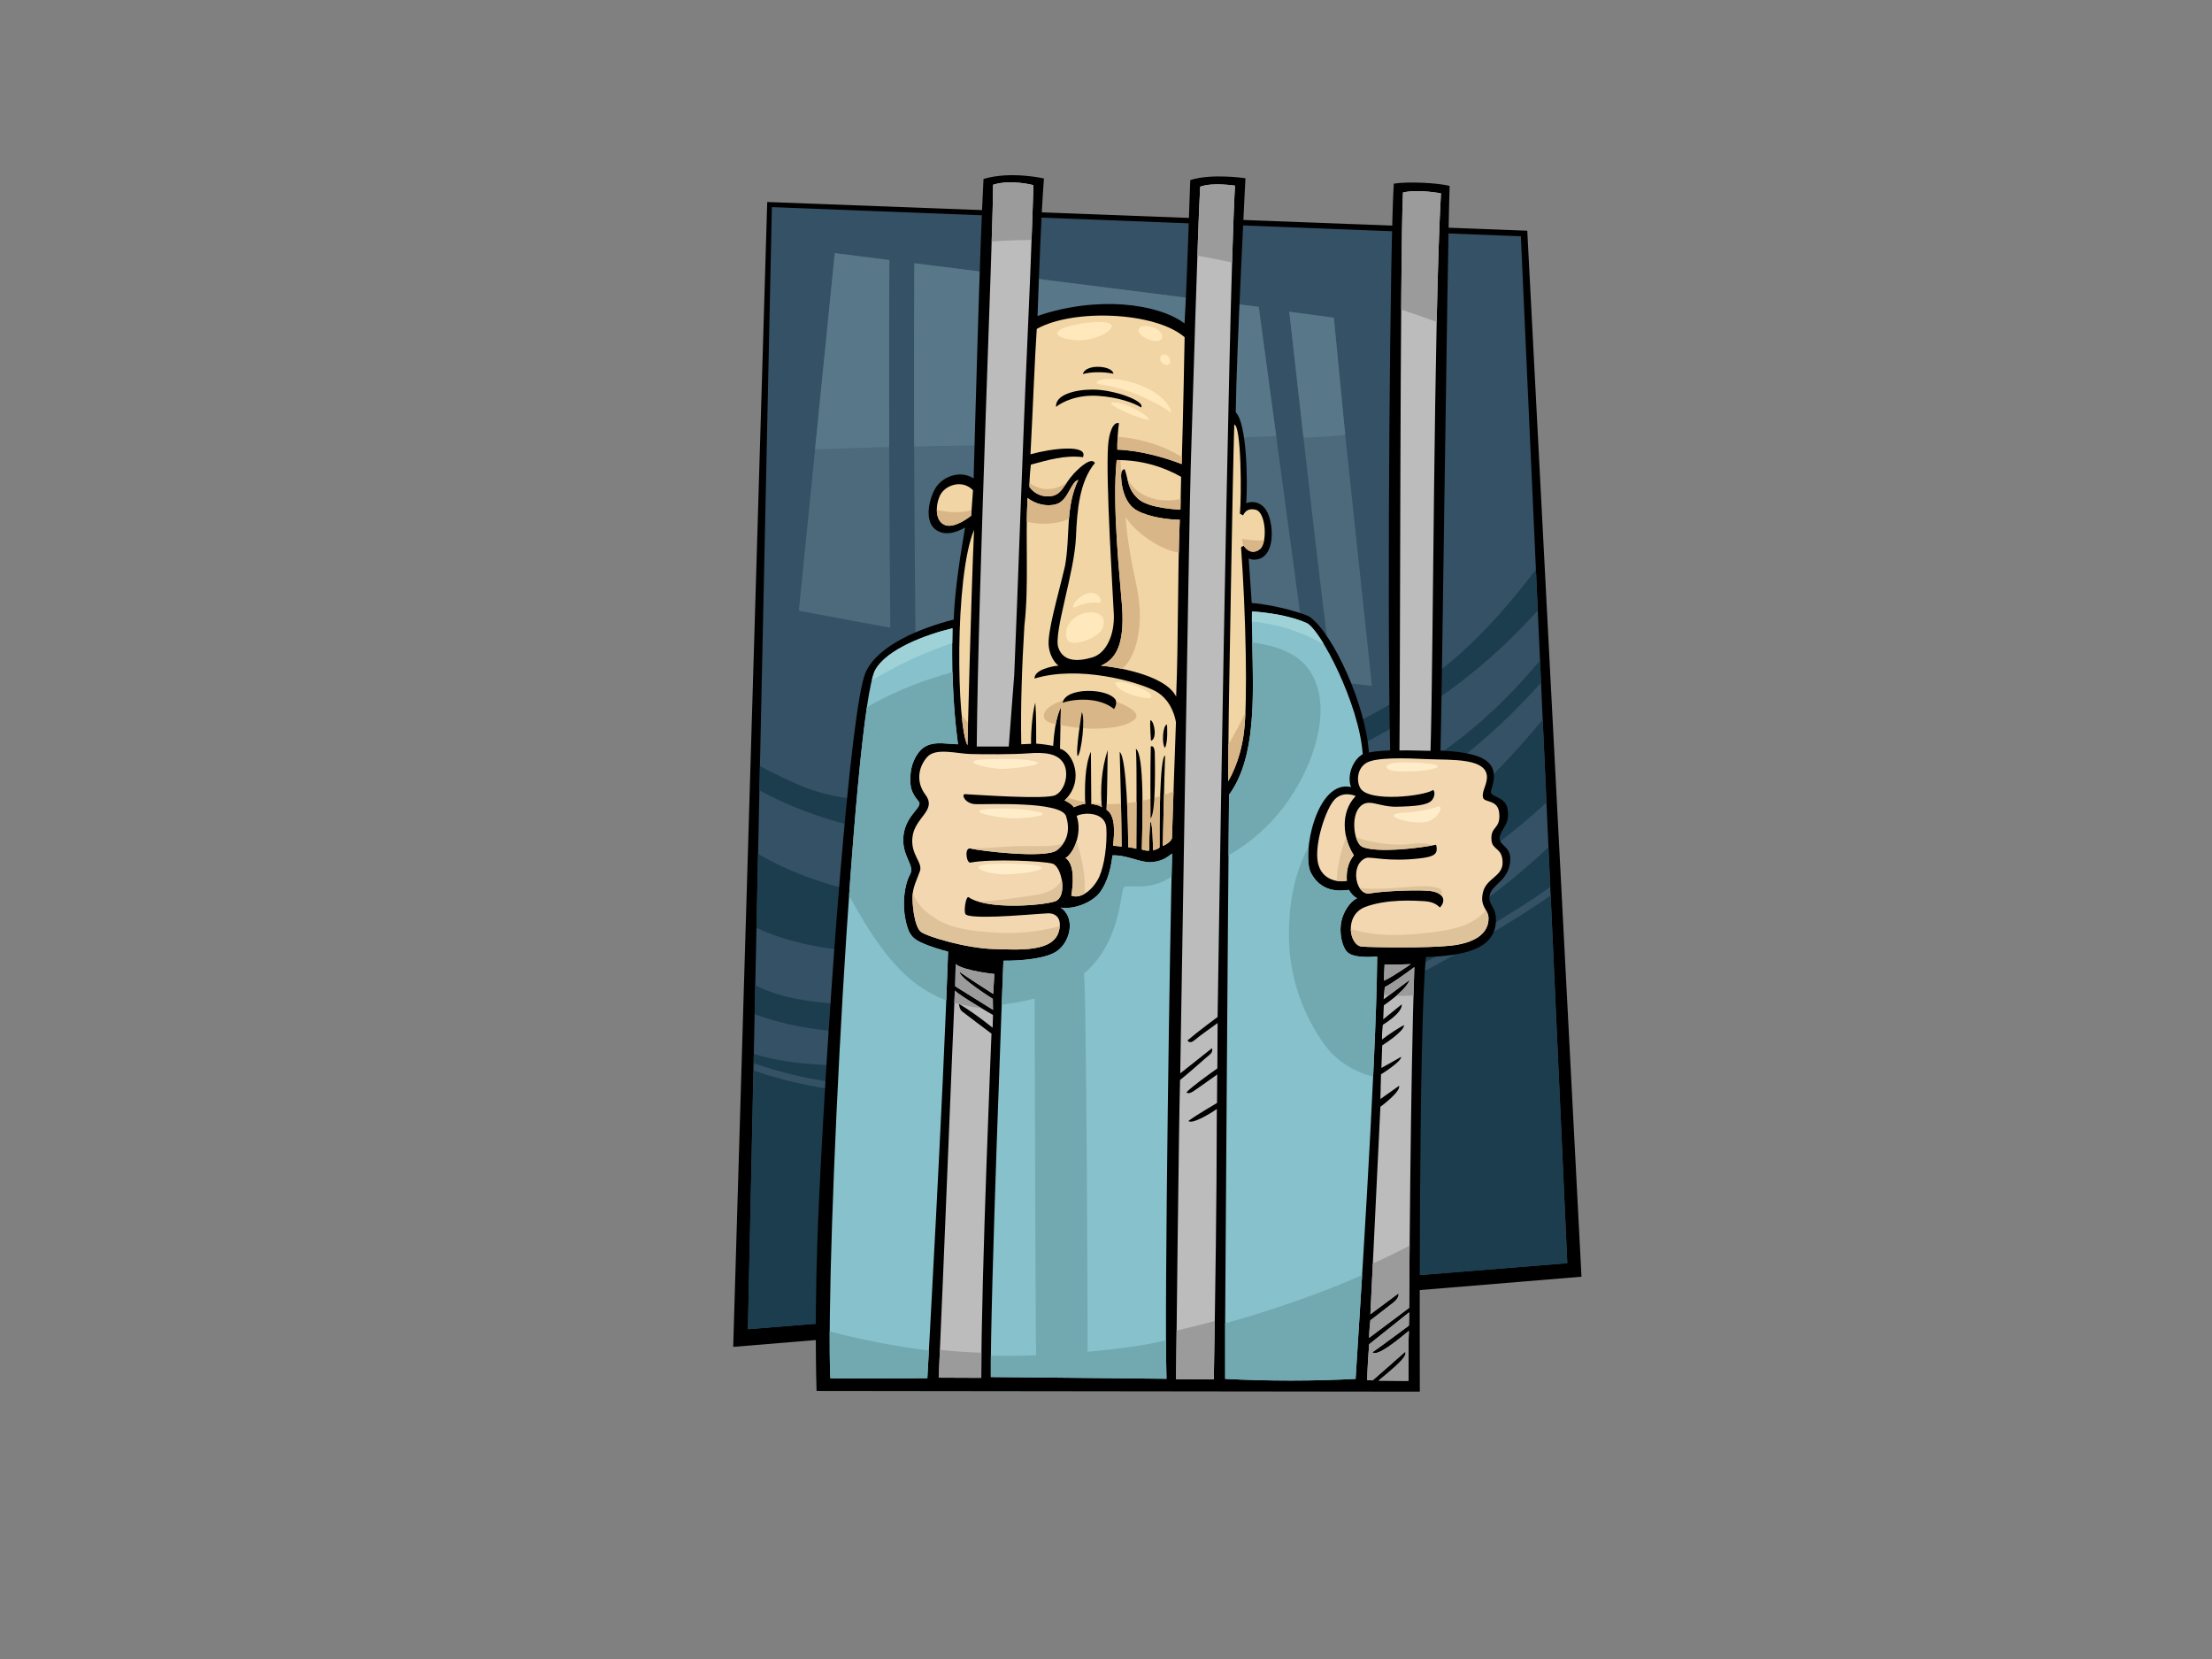 <?xml version="1.0" encoding="utf-8"?>
<!-- Generator: Adobe Illustrator 17.0.0, SVG Export Plug-In . SVG Version: 6.00 Build 0)  -->
<!DOCTYPE svg PUBLIC "-//W3C//DTD SVG 1.1//EN" "http://www.w3.org/Graphics/SVG/1.1/DTD/svg11.dtd">
<svg version="1.1" id="Layer_1" xmlns="http://www.w3.org/2000/svg" xmlns:xlink="http://www.w3.org/1999/xlink" x="0px" y="0px"
	 width="800px" height="600px" viewBox="0 0 800 600" enable-background="new 0 0 800 600" xml:space="preserve">
<rect x="0" y="0" width="800" height="600" fill="#808080" stroke="none"/>
<g>
	<polygon fill-rule="evenodd" clip-rule="evenodd" points="277.477,73.058 552.359,83.438 571.966,461.74 265.174,487.113 	"/>
	<polygon fill-rule="evenodd" clip-rule="evenodd" fill="#355165" points="279.159,74.902 550.038,85.451 566.832,456.855 
		270.491,480.726 	"/>
	<path fill-rule="evenodd" clip-rule="evenodd" fill="#4C6A7C" d="M330.756,188.587c0.085,13.377,0.199,26.758,0.317,40.133
		l143.664,26.61L455.23,110.988L330.692,95.207C330.497,126.329,330.559,157.463,330.756,188.587z"/>
	<path fill-rule="evenodd" clip-rule="evenodd" fill="#4C6A7C" d="M321.647,94.06l-19.734-2.503L288.91,220.911l33.09,6.127
		C321.612,182.713,321.359,138.387,321.647,94.06z"/>
	<path fill-rule="evenodd" clip-rule="evenodd" fill="#587788" d="M321.647,94.06l-19.734-2.503l-7.132,70.937
		c8.932-0.269,17.859-0.593,26.791-0.827C321.491,139.131,321.501,116.592,321.647,94.06z"/>
	<path fill-rule="evenodd" clip-rule="evenodd" fill="#587788" d="M455.23,110.988L330.692,95.207
		c-0.139,22.087-0.148,44.172-0.071,66.257c1.079-0.017,2.158-0.045,3.237-0.06c17.926-0.25,35.848-0.608,53.768-1.083
		c24.646-0.661,49.286-1.538,73.917-2.64L455.23,110.988z"/>
	<path fill-rule="evenodd" clip-rule="evenodd" fill="#4C6A7C" d="M471.427,158.286c3.293,29.458,8.586,74.517,10.558,88.171
		l14.198,1.62l-9.673-90.833l-4.119-42.329l-16.091-2.179C467.131,119.967,469.085,137.319,471.427,158.286z"/>
	<path fill-rule="evenodd" clip-rule="evenodd" fill="#587788" d="M471.427,158.286c5.575-0.168,9.762-0.38,15.084-1.042
		l-4.119-42.329l-16.091-2.179C468.057,128.092,469.676,142.813,471.427,158.286z"/>
	<path fill-rule="evenodd" clip-rule="evenodd" fill="#1C3D4E" d="M547.545,249.462c-10.922,11.44-23.371,21.628-36.938,29.584
		c-26.734,15.675-55.555,27.796-85.281,36.06c-26.356,7.336-53.835,11.891-81.203,11.24c-24.174-0.579-48.766-5.235-69.961-17.488
		l-0.573,26.715c5.478,2.501,11.208,4.386,17.065,5.715c14.86,3.371,30.205,3.832,45.365,3.216
		c16.391-0.666,32.669-2.937,48.751-6.215c30.229-6.168,59.92-15.494,87.772-29.096c31.277-15.279,61.427-35.847,84.798-62.353
		l-0.36-7.943C553.891,242.476,550.799,246.056,547.545,249.462z"/>
	<path fill-rule="evenodd" clip-rule="evenodd" fill="#1C3D4E" d="M528.174,236.339c-17.716,15.924-39.083,26.43-60.701,35.656
		c-15.403,6.575-31.324,11.682-47.862,14.206c-17.238,2.631-34.648,3.165-52.053,3.21c-8.838,0.023-17.677-0.076-26.513,0.112
		c-8.812,0.18-17.652,0.5-26.454-0.045c-7.852-0.488-15.52-1.676-22.918-4.518c-5.789-2.222-11.319-5.035-16.832-7.881l-0.187,8.751
		c25.57,13.88,54.697,18.489,83.443,17.432c29.707-1.091,59.535-7.116,88.042-15.605c41.661-12.401,80.959-34.259,110.018-66.898
		l-0.668-14.797C547.246,216.881,538.306,227.234,528.174,236.339z"/>
	<path fill-rule="evenodd" clip-rule="evenodd" fill="#1C3D4E" d="M441.105,345.088c-31.211,11.606-64.503,17.133-97.637,18.011
		c-13.347,0.351-26.899,0.792-40.23-0.047c-10.154-0.637-20.855-2.052-30.091-6.703l-0.222,10.434
		c24.424,9.02,52.168,7.325,77.535,4.921c31.889-3.016,63.771-8.47,94.395-18.255c15.492-4.948,31.068-9.83,45.962-16.506
		c13.886-6.217,26.461-14.156,38.835-23.057c10.07-7.243,20.324-14.975,29.646-23.646l-1.35-29.962
		C526.725,298.072,486.734,328.121,441.105,345.088z"/>
	<path fill-rule="evenodd" clip-rule="evenodd" fill="#1C3D4E" d="M516.08,339.32c-24.859,14.437-51.853,24.257-79.657,30.752
		c-16.763,3.917-33.699,7.044-50.747,9.295c-16.253,2.148-32.528,3.063-48.852,4.324c-13.291,1.023-26.658,2.102-39.993,1.378
		c-8.111-0.444-16.403-1.453-24.212-3.919l-0.072,3.322c2.843,1.019,5.723,1.939,8.635,2.753
		c28.809,8.055,59.271,7.251,88.665,3.468c32.22-4.146,64.531-10.634,95.408-21.045c28.544-9.63,55.297-23.395,80.958-39.321
		c4.839-3.001,9.714-6.174,14.466-9.564l-0.647-14.32C546.638,319.027,531.925,330.116,516.08,339.32z"/>
	<path fill-rule="evenodd" clip-rule="evenodd" fill="#1C3D4E" d="M545.482,333.851c-11.732,7.137-23.701,14.107-35.958,20.26
		c-28.933,14.526-59.867,24.295-91.369,30.956c-30.024,6.35-60.988,11.529-91.735,10.959c-18.299-0.339-36.697-2.875-53.931-8.884
		l-1.998,93.584l296.341-23.871l-6.011-133.011C555.829,327.369,550.691,330.68,545.482,333.851z"/>
	<path fill-rule="evenodd" clip-rule="evenodd" d="M377.553,64.546L377.553,64.546c-1.063,14.21-1.666,32.145-2.315,49.738
		c21.432-7.377,43.525-4.56,53.163,2.699c0.976-16.473,1.569-39.243,2.079-51.853c7.794-2.514,19.956-0.663,19.956-0.663
		s-3.235,62.779-3.514,84.635c4.068,4.134,4.343,25.078,3.801,32.912c1.852-0.901,5.368-0.697,7.373,2.77
		c1.964,3.413,2.962,11.54-0.074,15.473c-2.015,2.613-5.31,2.4-6.414,1.666l1.094,16.157l0,0c9.111,0.719,19.756,4.115,21.045,5.05
		c8.479,6.205,20.202,31.835,21.331,49.05c3.051-0.694,7.673-0.761,7.673-0.761c-1.135-57.653,0.017-186.203,1.343-205.002
		c5.418-0.837,15.949-0.271,20.188,0.821c-0.868,24.923-2.825,191.265-3.313,204.206c4.435,0.252,12.009,0.695,16.12,3.381
		c4.088,2.664,3.598,6.841,2.197,11.027c-0.874,2.602,4.973,1.931,5.885,6.468c1.164,5.761-2.104,7.028-2.761,10.264
		c-0.653,3.231,4.024,3.224,3.801,8.394c-0.314,7.35-6.418,8.753-7.362,12.48c-0.976,3.844,2.327,4.078,2.177,9.562
		c-0.143,5.485-3.375,9.101-10.248,11.172c-4.429,1.337-11.623,1.9-15.041,1.9c-2.774,25.392-2.237,157.213-2.237,157.213
		l-218.173-0.258c0,0-1.035-28.47,0.866-68.692c3.44-72.772,11.451-179.219,16.891-191.22c4.476-9.876,19.969-16.056,31.834-19.059
		c0.433-11.523,2.599-24.295,4.115-33.302c-2.814,1.674-7.624,3.48-11.072,0.411c-3.447-3.071-2.137-10.256,0.246-14.442
		c2.382-4.19,8.831-6.994,13.916-3.712c0.415-14.607,2.282-85.062,3.579-108.309C365.579,61.761,377.553,64.546,377.553,64.546z"/>
	<path fill-rule="evenodd" clip-rule="evenodd" fill="#BCBCBC" d="M373.768,66.961c0,0-0.757,25.028-2.211,56.795
		c-1.76,38.447-3.348,87.514-4.742,120.281l0,0l-1.978,25.959h-11.585l0,0c0.546-59.532,5.917-185.695,5.917-203.179
		C365.56,64.761,373.768,66.961,373.768,66.961z"/>
	<path fill-rule="evenodd" clip-rule="evenodd" fill="#BCBCBC" d="M446.654,67.142c-2.464,42.821-6.29,300.659-6.29,300.659
		s-6.844,5.027-10.885,8.474c0,0,0.684,1.519,2.602-0.13c1.914-1.656,6.161-4.57,8.288-6.151l-0.097,16.399l0,0
		c-4.109,2.943-9.2,6.61-11.132,8.611c0.136,0.333,0.748,0.672,2.119-0.13c1.372-0.806,5.481-3.865,8.968-6.271l-0.072,10.304
		c0,0-7.391,4.303-10.335,6.484c1.164,1.391,7.941-2.642,10.269-4.303c-0.068,36.535-0.537,64.703-1.098,97.764l-13.652-0.068
		c0,0,1.031-95.31,1.447-108.185c3.857-3.078,9.128-7.908,10.634-9.097c1.503-1.189,0.887-2.381,0.887-2.381l-11.455,9.076
		c0,0,3.239-201.78,3.791-219.338c0.548-17.451,2.617-88.357,3.421-101.325C438.473,65.853,446.654,67.142,446.654,67.142z"/>
	<path fill-rule="evenodd" clip-rule="evenodd" fill="#BCBCBC" d="M521.138,69.931c-2.623,47.556-2.737,169.205-3.768,201.619
		c-3.034,0-8.276-0.265-11.24-0.132c0.285-18.854,0.196-181.484,1.279-201.8C512.93,68.339,521.138,69.931,521.138,69.931z"/>
	<path fill-rule="evenodd" clip-rule="evenodd" fill="#F2D5A5" d="M427.37,167.841c-5.996-2.336-15.066-4.959-23.269-5.225
		c-0.109-2.04,0.17-6.581,0.583-9.582c-2.207-0.599-3.613,3.708-3.931,8.073c-0.899,12.271,1.749,53.744,2.071,61.024
		c0.32,7.28-2.617,14.103-7.757,15.622c-5.14,1.521-10.519,1.718-12.311-3.547c-1.796-5.271,5.858-27.149,6.38-39.9
		c0.397-9.787,1.275-20.128,6.86-26.862c-1.242-2.135-5.105,1.135-7.586,3.801c-3.722,4-4.282,7.674-8.278,8.202
		c-3.036,0.401-5.928-0.736-7.79-3.27c-0.138-3.069,0.482-8.137,0.482-8.137c6.215-1.635,12.071-3.518,18.852-2.695
		c1.976-4.707-11.114-3.259-18.987-1.04c0.756-13.873,1.583-35.746,2.274-45.351c13.141-7.35,42.732-6.259,53.473,3.003
		C428.436,121.957,427.922,150.956,427.37,167.841z"/>
	<path fill-rule="evenodd" clip-rule="evenodd" d="M402.685,135.161c-4.07-0.868-8.634-0.595-11.033,0.132
		C392.493,131.463,402.408,132.16,402.685,135.161z"/>
	<path fill-rule="evenodd" clip-rule="evenodd" d="M412.687,147.362c-2.416-1.596-8.28-3.733-15.653-4.2
		c-7.383-0.463-12.832,2.135-15.107,4.004c-0.341-4.339,6.68-6.273,13.237-6.273C403.03,140.893,414.338,145.101,412.687,147.362z"
		/>
	<path fill-rule="evenodd" clip-rule="evenodd" fill="#F2D5A5" d="M426.922,184.317c0,0-11.552-0.331-15.411-4.006
		c-3.861-3.669-3.346-6.775-4.758-10.603c-1.519,0.134-1.381,2.335-1.17,4.338c0.205,1.999,1.1,8.133,5.651,10.601
		c4.553,2.47,11.312,3.268,15.446,3.338c-0.843,21.314-0.463,43.193-1.307,63.961c-4.068-8.204-23.16-10.899-27.197-11.188
		c4.855-2.224,8.718-6.622,7.613-21.696c-0.651-8.902-3.652-35.886-1.931-52.69c8.758,0,16.527,2.243,23.307,6.071L426.922,184.317z
		"/>
	<path fill-rule="evenodd" clip-rule="evenodd" fill="#F2D5A5" d="M389.979,173.542c-4.801,10.113-2.823,20.219-4.801,31.153
		c-2.54,10.924-6.558,24.169-5.872,29.173c0.694,5,3.52,6.872,3.52,6.872c-2.623,0.196-8.83,1.6-8.667,4.663
		c15.905-4.865,37.215,1.073,43.697,4.541c6.482,3.468,7.441,11.306,7.441,11.306s-1.439,40.58-1.439,41.979
		c-0.761,1.74-3.311,2.733-3.311,2.733s0.55-26.145,0.827-32.68c-1.995,0.203-2.069,26.411-1.995,33.216
		c-0.971,0.868-2.418,1-2.418,1c0.068-2.065-0.141-10.004-0.899-10.333c-0.397,2.708-0.415,8.001-0.415,10.403
		c-0.48,0.269-2.067-0.07-2.689-0.337c0.283-11.205,0.899-34.344-2.137-36.413c0.424,7.007,0.137,23.547,0.137,36.148
		c-1.583-0.467-2.896-0.533-2.896-0.533c-0.066-7.431-0.55-32.478-3.102-34.48c0.291,10.38,0.622,23.61,0.688,34.278
		c-1.174-0.269-3.102-0.331-3.102-0.331c0.564-4.921,0.895-11.006-2.346-13.007c0.207-3.33,0.411-21.608,0.411-21.608
		c-2.257,6.829-2.687,14.005-2.139,20.679c-0.843-0.823-3.791-1.203-3.791-1.203l-0.138-18.873
		c-2.22,4.777-2.274,13.005-2.067,18.873c-1.067-0.052-3.307,0.866-4.138,1.203c-0.69-1.139-2.146-1.912-3.307-2.472
		c7.654-7.468,2.691-17.742-1.658-18.673c0.07-2.468,0.308-14.905,0.308-14.905s-2.146,3.313-2.79,13.836
		c-1.414-0.267-3.929-0.668-6.139-0.796c0-4.07,0.07-9.938-0.312-14.803c-1.412,4.638-1.619,13.801-1.55,14.867
		c-1.861,0.064-3.533,0.157-3.533,0.157l0,0c-0.284-14.208,0.282-28.687,1.13-42.897c1.698-14.758,0.285-30.059,1.13-46.173
		c2.823,2.177,6.931,3.287,10.448,2.212C386.412,180.98,387.168,174.308,389.979,173.542L389.979,173.542L389.979,173.542z"/>
	<path fill-rule="evenodd" clip-rule="evenodd" fill="#F2D5A5" d="M449.608,186.387c0,0,0.967-3.007,4.62-2.005
		c3.657,1.002,4.21,12.007,1.449,14.208c-2.757,2.203-5.033,0.138-5.825-1.166c-0.244,0.035-0.794,0.234-1.004,0.566
		c1.699,23.23,2.462,55.983,1.023,67.03c-1.437,11.052-5.709,17.54-5.709,17.54s0.171-24.487,0.444-36.994
		c0.271-12.507,1.089-68.048,1.778-91.991c2.547,0.134,2.673,25.942,2.051,32.213L449.608,186.387z"/>
	<path fill-rule="evenodd" clip-rule="evenodd" fill="#F2D5A5" d="M351.241,186.491c0,0-5.673,4.706-9.355,3.448
		c-3.679-1.259-3.679-6.912-1.949-10.686c1.734-3.768,8.011-6.048,11.966-1.951L351.241,186.491z"/>
	<path fill-rule="evenodd" clip-rule="evenodd" fill="#F2D5A5" d="M349.9,269.524c-3.899-7.118-4.765-60.739,2.383-77.909
		C351.199,215.701,349.9,269.524,349.9,269.524z"/>
	<path fill-rule="evenodd" clip-rule="evenodd" fill="#D9B688" d="M385.845,174.521c-2.532,1.61-4.903,2.491-7.451,2.389
		c-2.001-0.079-5.219-1.263-6.062-2.416c-0.014,0.593-0.014,1.17,0.01,1.684c1.862,2.534,4.754,3.671,7.79,3.27
		C382.985,179.069,384.093,177.084,385.845,174.521z"/>
	<path fill-rule="evenodd" clip-rule="evenodd" fill="#D9B688" d="M404.218,157.903c-0.124,1.871-0.169,3.634-0.116,4.713
		c8.202,0.265,17.273,2.889,23.269,5.225c0.031-0.812,0.056-1.654,0.085-2.518C420.342,160.892,412.819,158.759,404.218,157.903z"/>
	<path fill-rule="evenodd" clip-rule="evenodd" fill="#D9B688" d="M405.584,174.046c-0.109-1-0.186-2.046-0.054-2.858
		c-0.149-1.596-0.217-3.194-0.238-4.793c-0.482-0.01-0.955-0.023-1.433-0.023c-1.72,16.804,1.281,43.788,1.931,52.69
		c1.104,15.074-2.759,19.472-7.613,21.696c1.311,0.091,4.219,0.446,7.679,1.153c5.258-4.533,6.662-14.338,6.36-21.031
		c-0.302-6.697-1.91-11.746-3.111-18.637c-1.207-6.893-1.705-10.777-2.011-15.24c3.015,5.046,12.552,12.108,19.241,12.8
		c0.089-3.954,0.192-7.894,0.347-11.817c-4.134-0.07-10.893-0.868-15.446-3.338C406.684,182.179,405.789,176.045,405.584,174.046z"
		/>
	<path fill-rule="evenodd" clip-rule="evenodd" fill="#D9B688" d="M407.701,173.118c0.566,2.412,1.153,4.671,3.811,7.193
		c3.859,3.675,15.411,4.006,15.411,4.006l0.081-3.888C420.254,182.053,411.512,180.311,407.701,173.118z"/>
	<path fill-rule="evenodd" clip-rule="evenodd" fill="#D9B688" d="M395.295,263.538c4.461-0.033,10.779-0.318,14.58-2.931
		c3.152-2.172-0.862-4.613-4.183-6.052c-6.525-2.809-13.848-2.619-18.364-1.939c-4.518,0.68-10.727,3.623-9.714,6.986
		c0.388,1.271,2.311,1.912,4.208,2.288c0.843-4.407,1.86-5.976,1.86-5.976s-0.058,2.952-0.122,6.261
		C386.222,262.905,391.872,263.558,395.295,263.538z"/>
	<path fill-rule="evenodd" clip-rule="evenodd" fill="#D9B688" d="M394.683,290.408v0.353c0,0,2.948,0.38,3.791,1.203
		c-0.029-0.411-0.06-0.818-0.083-1.226C397.143,290.674,395.903,290.563,394.683,290.408z"/>
	<path fill-rule="evenodd" clip-rule="evenodd" fill="#D9B688" d="M386.013,288.426c-0.3,0.36-0.626,0.715-0.98,1.065
		c1.16,0.56,2.617,1.333,3.307,2.472c0.831-0.337,3.07-1.256,4.138-1.203c-0.008-0.225-0.013-0.459-0.017-0.69
		C390.25,289.684,388.096,289.141,386.013,288.426z"/>
	<path fill-rule="evenodd" clip-rule="evenodd" fill="#D9B688" d="M386.616,187.585c0.382-4.733,1.153-9.386,3.363-14.043
		c-2.811,0.765-3.567,7.437-7.912,8.774c-3.516,1.075-7.625-0.035-10.448-2.212c-0.152,2.898-0.23,5.767-0.267,8.615
		C376.393,189.833,382.416,189.718,386.616,187.585z"/>
	<path fill-rule="evenodd" clip-rule="evenodd" fill="#D9B688" d="M400.287,290.803c-0.029,0.909-0.058,1.641-0.085,2.09
		c3.241,2.001,2.91,8.086,2.346,13.007c0,0,1.928,0.062,3.102,0.331c-0.029-4.831-0.116-10.192-0.227-15.576
		C403.706,290.784,401.994,290.832,400.287,290.803z"/>
	<path fill-rule="evenodd" clip-rule="evenodd" fill="#D9B688" d="M420.963,287.479c-0.215,8.985-0.417,18.484-0.417,18.484
		s2.55-0.994,3.311-2.733c0-0.593,0.261-8.354,0.562-17.04C423.294,286.652,422.141,287.08,420.963,287.479z"/>
	<path fill-rule="evenodd" clip-rule="evenodd" fill="#D9B688" d="M419.578,287.936c-2.073,0.653-4.21,1.203-6.38,1.645
		c0.047,6.368-0.124,13.032-0.24,17.65c0.622,0.267,2.208,0.606,2.689,0.337c0-2.402,0.017-7.695,0.415-10.403
		c0.757,0.329,0.967,8.268,0.899,10.333c0,0,1.447-0.132,2.418-1C419.34,303.179,419.34,295.224,419.578,287.936z"/>
	<path fill-rule="evenodd" clip-rule="evenodd" fill="#D9B688" d="M407.621,290.453c0.306,6.428,0.415,12.809,0.442,15.981
		c0,0,1.313,0.066,2.896,0.533c0-5.3,0.052-11.294,0.08-16.986C409.904,290.17,408.764,290.327,407.621,290.453z"/>
	<path fill-rule="evenodd" clip-rule="evenodd" fill="#D9B688" d="M449.261,194.907c-0.043,0.872,0.139,1.728,0.492,2.542
		c0.035-0.01,0.078-0.019,0.099-0.025c0.792,1.304,3.069,3.369,5.825,1.166c0.715-0.57,1.207-1.74,1.478-3.165
		C454.579,195.563,451.931,195.339,449.261,194.907z"/>
	<path fill-rule="evenodd" clip-rule="evenodd" fill="#D9B688" d="M444.271,269.195c-0.07,7.476-0.109,13.363-0.109,13.363
		s4.272-6.488,5.709-17.54c0.242-1.866,0.422-4.371,0.546-7.333C448.492,261.607,446.547,265.528,444.271,269.195z"/>
	<path fill-rule="evenodd" clip-rule="evenodd" fill="#D9B688" d="M338.824,184.383c0.003,2.526,0.884,4.81,3.062,5.556
		c3.682,1.257,9.355-3.448,9.355-3.448l0.145-1.99C347.365,185.553,342.946,185.42,338.824,184.383z"/>
	<path fill-rule="evenodd" clip-rule="evenodd" fill="#D9B688" d="M347.8,258.738c0.513,5.293,1.23,9.198,2.099,10.787
		c0,0,0.075-3.121,0.203-8.179C349.319,260.487,348.548,259.621,347.8,258.738z"/>
	<path fill-rule="evenodd" clip-rule="evenodd" fill="#87C1CB" d="M472.572,225.335c4.868,2.178,19.038,29.239,20.274,47.444
		c-3.489,1.896-5.839,7.71-4.217,11.875c-12.497-2.879-18.022,24.536-14.462,31.14c3.563,6.61,9.555,6.612,13.664,6.046
		c0.728,1.265,1.842,2.484,2.978,3.024c-2.685,1.195-5.101,5.192-5.74,8.576c-0.639,3.381-0.074,7.873,1.817,10.469
		c1.889,2.602,8.142,2.253,11.195,2.04c-0.285,39.623-7.242,142.905-7.805,152.742c-15.26,0.818-31.641,0.818-47.18,0l0,0v-21.581
		c0,0,1.033-157.093,1.412-189.684c11.73-16.05,7.993-44.433,8.276-66.293C452.783,221.133,464.422,221.685,472.572,225.335z"/>
	<path fill-rule="evenodd" clip-rule="evenodd" fill="#87C1CB" d="M346.474,269.174c-4.523,0-10.524-1.862-14.133,2.842
		c-2.961,3.871-3.318,7.956-3.031,11.742c0.207,2.734,1.956,4.915,2.965,6.135c1.656,2.001-4.689,4.804-5.516,12.275
		c-0.827,7.466,4.223,10.653,2.414,14.005c-2.354,4.351-2.758,11.203-1.725,16.273c0.973,4.772,2.032,6.695,5.465,8.313
		c3.431,1.625,7.226,2.691,9.983,3.423c-1.699,51.097-7.504,154.263-7.504,154.263s-31.619,0.207-35.082,0
		c-1.952-42.306,8.444-241.903,16.241-256.148c4.134-7.555,18.614-12.887,27.935-15.078
		C344.203,240.334,344.486,254.237,346.474,269.174L346.474,269.174L346.474,269.174z"/>
	<path fill-rule="evenodd" clip-rule="evenodd" fill="#9FD2D7" d="M478.839,233.057c-2.524-4.198-4.812-7.069-6.267-7.722
		c-8.15-3.65-19.789-4.202-19.789-4.202c-0.015,1.201-0.017,2.427-0.012,3.669C461.989,225.616,470.808,228.499,478.839,233.057z"/>
	<path fill-rule="evenodd" clip-rule="evenodd" fill="#9FD2D7" d="M344.406,232.621c0.013-1.817,0.042-3.615,0.079-5.403
		c-9.321,2.191-23.801,7.522-27.935,15.078c-0.412,0.755-0.834,2.034-1.256,3.772C324.467,240.628,334.204,235.864,344.406,232.621z
		"/>
	<path fill-rule="evenodd" clip-rule="evenodd" d="M402.893,256.413c-5.368-4.371-14.278-3.737-18.561-2.263
		c0.976-5.61,16.077-5.407,19.061-1.172C404.018,253.871,403.514,255.679,402.893,256.413z"/>
	<path fill-rule="evenodd" clip-rule="evenodd" d="M421.304,270.485c-1.131-1.372-0.897-8.071,0.757-8.472
		C422.062,262.014,422.546,268.35,421.304,270.485z"/>
	<path fill-rule="evenodd" clip-rule="evenodd" d="M416.271,267.886c0,0-0.484-5.872-0.209-7.47
		C417.581,260.948,418.532,267.335,416.271,267.886z"/>
	<path fill-rule="evenodd" clip-rule="evenodd" d="M391.259,257.585c1.302,2.094-0.097,14.553-1.511,15.921
		C388.9,271.595,391.259,257.585,391.259,257.585z"/>
	<path fill-rule="evenodd" clip-rule="evenodd" fill="#F2D7B1" d="M381.722,287.559c-3.344,1.707-28.574-0.147-32.69-0.335
		c-1.449-0.064-0.137,3.404,3.655,3.601c3.793,0.202,31.17-1.263,32.894,4.402c1.381,4.537,0.763,8.94-3.241,12.207
		c-3.998,3.27-28.617,0.204-31.17-0.533c-2.551-0.732-1.684,5.355-0.206,5.07c7.584-1.47,26.357-0.579,29.691,0.376
		c3.342,0.957,5.597,12.092,0.85,13.662c-4.752,1.569-24.612,3.036-31.162-1.501c-0.997-0.69-1.861,5.006-1.171,6.073
		c0.69,1.065,6.568,1.033,11.425,0.893c5.608-0.163,16.745-1.122,18.504-1.163c2.826-0.066,5.19,1.955,3.818,6.628
		c-2.162,7.381-13.99,6.592-23.732,6.286c-9.741-0.306-23.603-4.376-26.084-6.18c-2.485-1.8-3.339-10.866-3.015-13.768
		c0.325-2.904,1.429-4.971,2.6-8.171c1.173-3.202-3.447-5.936-2.689-12.34c0.864-7.3,8.966-9.601,4.689-15.339
		c-3.686-4.946-2.331-10.363,0.702-13.71c3.031-3.353,10.633-1.174,15.365-1.029c4.734,0.143,15.807,0.178,21.014-0.229
		c6.434-0.504,10.779,0.13,12.846,3.549C386.687,279.422,385.374,285.691,381.722,287.559z"/>
	<path fill-rule="evenodd" clip-rule="evenodd" d="M416.132,295.964c-0.07-3.336-0.138-18.478,0.068-26.012
		c0.847-0.271,1.412,0.444,1.451,2.664C417.689,274.844,418.133,294.029,416.132,295.964z"/>
	<path fill-rule="evenodd" clip-rule="evenodd" fill="#F2D7B1" d="M537.742,281.745c-0.277,2.565-1.947,4.952-1.362,6.781
		c0.579,1.827,5.308,0.581,5.814,5.411c0.653,6.255-3.27,4.572-2.762,10.051c0.329,3.576,4.08,2.532,3.995,8.156
		c-0.074,4.921-5.961,5.481-7.119,10.682c-1.164,5.203,1.96,6.044,2.034,9.14c0.135,5.841-5.233,9.134-13.735,10.049
		c-8.507,0.916-27.11,0.635-31.979,0.353c-4.648-0.269-6.616-11.387,1.093-14.342c7.697-2.95,17.803-2.317,21.366-2.108
		c3.561,0.213,4.725,1.48,5.696,2.276c2.265-2.46,1.255-4.843-2.259-5.738c-3.508-0.897-18.791-0.194-22.991,0.651
		c-5.229,1.054-7.486-10.469-1.521-12.79c1.678-0.655,8.061,1.544,19.911,0.066c4.779-0.597,6.342-1.525,5.455-4.868
		c-5.889,1.217-20.934,3.044-26.552,0.823c-3.036-1.199-4.413-10.574-1.217-14.297c3.198-3.725,6.761-0.145,13.516-0.283
		c6.763-0.138,11.048-0.562,12.652-2.249c1.102-1.166,1.356-3.251,0.506-3.799c-3.105,2.191-23.255,4.574-26.314-0.688
		c-1.41-2.431-1.232-7.11,2.259-9.148c3.487-2.04,14.154-1.707,21.73-1.335C524.605,274.958,538.573,273.852,537.742,281.745z"/>
	<path fill-rule="evenodd" clip-rule="evenodd" fill="#F2D7B1" d="M490.302,287.894c-5.744,5.973-4.613,15.43-0.655,21.434
		c-2.228,2.664-2.763,5.974-2.544,9.212c-2.546,0.632-9.088,0.138-10.467-6.538c-1.379-6.68,2.908-19.683,6.106-22.914
		C485.939,285.852,490.302,287.894,490.302,287.894z"/>
	<path fill-rule="evenodd" clip-rule="evenodd" fill="#F2D7B1" d="M400.134,299.5c0.322,6.002-0.703,13.375-2.522,17.488
		c-1.821,4.117-6.377,8.456-10.165,6.92c0.67-3.902,1.379-11.269-2.073-13.605c2.817-1.61,6.211-8.867,4.004-15.206
		C391.92,293.731,399.808,293.494,400.134,299.5z"/>
	<path fill-rule="evenodd" clip-rule="evenodd" fill="#DEC29A" d="M371.563,305.976c-6.829-0.05-13.622,0.787-20.446,0.913
		c0.018,0.002,0.035,0.006,0.053,0.012c2.552,0.736,27.171,3.803,31.17,0.533c0.887-0.721,1.596-1.499,2.16-2.319
		C380.331,306.273,375.937,306.005,371.563,305.976z"/>
	<path fill-rule="evenodd" clip-rule="evenodd" fill="#DEC29A" d="M373.626,323.838c-6.57,0.911-13.018,1.982-19.622,2.296
		c8.399,2.472,23.45,1.213,27.501-0.126c2.548-0.843,3.08-4.433,2.509-7.733C381.914,321.906,378.138,323.21,373.626,323.838z"/>
	<path fill-rule="evenodd" clip-rule="evenodd" fill="#DEC29A" d="M358.789,337.217c-7.048-0.517-14.351-1.189-20.488-5.056
		c-3.576-2.249-6.8-5.306-8.167-9.179c-0.014,0.103-0.033,0.192-0.045,0.294c-0.324,2.902,0.53,11.968,3.015,13.768
		c2.481,1.803,16.344,5.874,26.084,6.18c9.741,0.306,21.569,1.095,23.732-6.286c0.219-0.746,0.331-1.424,0.374-2.036
		C375.438,337.201,367.069,337.825,358.789,337.217z"/>
	<path fill-rule="evenodd" clip-rule="evenodd" fill="#DEC29A" d="M518.834,320.823c-2.224-0.389-4.522-0.37-6.769-0.225
		c-6.819,0.424-13.557,1.325-20.372,0.517c0.891,1.437,2.224,2.315,3.838,1.99c4.2-0.845,19.483-1.548,22.991-0.651
		c1.226,0.31,2.137,0.806,2.722,1.42C522.039,322.236,521.318,321.255,518.834,320.823z"/>
	<path fill-rule="evenodd" clip-rule="evenodd" fill="#DEC29A" d="M492.825,306.336c5.113,2.02,18.048,0.686,24.768-0.488
		c-1.571-1.678-8.553-0.387-10.262-0.356c-5.595,0.103-11.571-0.883-16.906-2.652C490.961,304.583,491.796,305.93,492.825,306.336z"
		/>
	<path fill-rule="evenodd" clip-rule="evenodd" fill="#DEC29A" d="M536.266,330.434c-4.7,4.367-10.335,5.637-16.479,6.478
		c-10.006,1.372-21.354,2.232-31.246-0.961c0.027,3.282,1.697,6.279,4.086,6.414c4.868,0.283,23.472,0.564,31.979-0.353
		c8.503-0.914,13.871-4.208,13.735-10.049c-0.027-1.108-0.448-1.928-0.92-2.763C537.068,329.632,536.686,330.049,536.266,330.434z"
		/>
	<path fill-rule="evenodd" clip-rule="evenodd" fill="#DEC29A" d="M486.823,302.607c-1.811,5.184-3.227,10.622-3.379,15.971
		c1.439,0.254,2.784,0.174,3.659-0.039c-0.219-3.237,0.316-6.548,2.544-9.212C488.359,307.375,487.369,305.052,486.823,302.607z"/>
	<path fill-rule="evenodd" clip-rule="evenodd" fill="#DEC29A" d="M392.278,323.229c0.504-6.257-1.079-13.061-2.9-19.156
		c-0.907,2.997-2.532,5.388-4.004,6.228c3.452,2.336,2.743,9.704,2.073,13.605C389.01,324.539,390.701,324.167,392.278,323.229z"/>
	<path fill-rule="evenodd" clip-rule="evenodd" fill="#87C1CB" d="M423.926,308.702c-0.696,22.176-2.883,164.565-2.04,189.947
		l-63.54-0.626c-0.288-27.052,4.549-150.572,4.549-150.572c6.896,0.064,15.108-0.814,18.965-3.202
		c5.17-3.2,7.377-12.269,1.72-16.008c5.372,0.819,11.922-2.251,14.345-5.667c2.414-3.4,3.793-7.869,4.415-13.208
		c5.087-0.269,9.971,2.664,13.917,2.437C420.204,311.569,421.789,310.238,423.926,308.702z"/>
	<path fill-rule="evenodd" clip-rule="evenodd" fill="#72A9B1" d="M452.882,232.306c0.424,19.648,1.433,41.696-8.375,55.121
		c-0.058,4.857-0.13,12.482-0.211,21.937c7.743-4.421,14.57-10.374,20.012-17.573c10.12-13.381,15.229-30.096,12.618-41.454
		C473.909,237.207,463.599,233.91,452.882,232.306z"/>
	<path fill-rule="evenodd" clip-rule="evenodd" fill="#72A9B1" d="M474.167,315.794c-1.034-1.92-1.296-5.593-0.848-9.77
		c-5.759,10.891-7.459,22.648-7.098,34.751c0.383,12.893,5.064,26.533,12.953,37.219c4.38,5.928,10.516,9.568,17.447,11.415
		c0.806-17.096,1.381-32.645,1.461-43.459c-3.053,0.213-9.307,0.562-11.195-2.04c-1.891-2.596-2.456-7.088-1.817-10.469
		c0.639-3.385,3.055-7.381,5.74-8.576c-1.135-0.54-2.249-1.759-2.978-3.024C483.721,322.406,477.729,322.404,474.167,315.794z"/>
	<path fill-rule="evenodd" clip-rule="evenodd" fill="#72A9B1" d="M443.095,478.552v20.14c15.539,0.818,31.92,0.818,47.18,0
		c0.196-3.423,1.164-18.177,2.361-37.624C479.946,467.093,455.546,475.363,443.095,478.552z"/>
	<path fill-rule="evenodd" clip-rule="evenodd" fill="#72A9B1" d="M346.474,269.174c-1.208-9.072-1.778-17.753-1.983-26.12
		c-0.048,0.017-0.097,0.031-0.146,0.041c-10.297,2.956-19.238,6.294-28.515,11.366c-0.774,0.42-1.544,0.85-2.308,1.29
		c-2.188,14.754-4.429,39.598-6.437,68.076c3.401,6.389,7.087,12.627,11.374,18.474c3.098,4.231,6.905,8.656,11.485,12.441
		c3.102,2.563,8.258,5.647,12.293,7.055c0.255-6.321,0.48-12.255,0.658-17.616c-2.757-0.732-6.552-1.798-9.983-3.423
		c-3.433-1.618-4.492-3.541-5.465-8.313c-1.033-5.07-0.629-11.922,1.725-16.273c1.809-3.352-3.241-6.538-2.414-14.005
		c0.827-7.47,7.173-10.273,5.516-12.275c-1.009-1.22-2.759-3.402-2.965-6.135c-0.287-3.785,0.07-7.871,3.031-11.742
		C335.95,267.312,341.952,269.174,346.474,269.174z"/>
	<path fill-rule="evenodd" clip-rule="evenodd" fill="#72A9B1" d="M300.078,481.526c-0.035,6.964,0.037,12.716,0.232,16.918
		c3.463,0.207,35.082,0,35.082,0s0.207-3.698,0.555-10.018C323.828,486.925,311.823,484.614,300.078,481.526z"/>
	<path fill-rule="evenodd" clip-rule="evenodd" fill="#72A9B1" d="M394.927,349.35c10.566-11.43,10.314-27.244,11.569-28.46
		c1.259-1.215,9.559,1.705,17.219-3.933c0.078-3.541,0.151-6.346,0.211-8.255c-2.137,1.536-3.722,2.867-7.668,3.101
		c-3.946,0.227-8.83-2.706-13.917-2.437c-0.622,5.339-2.001,9.809-4.415,13.208c-2.424,3.415-8.973,6.486-14.345,5.667
		c5.657,3.739,3.45,12.807-1.72,16.008c-3.857,2.389-12.069,3.266-18.965,3.202c0,0-0.238,6.124-0.609,15.938
		c2.646-0.407,6.982-0.936,11.901-2.263c0,0,0.31,128.3,0.544,129.001c-6.455,0.269-12.207,0.329-16.366,0.153
		c-0.033,3.076-0.041,5.686-0.018,7.743l63.54,0.626c-0.099-3.065-0.157-7.844-0.176-13.898c-7.207,1.772-17.701,3.181-28.389,4.142
		c0.13-0.641-0.372-135.179-1.337-136.713C392.997,351.306,393.987,350.369,394.927,349.35z"/>
	<path fill-rule="evenodd" clip-rule="evenodd" fill="#BCBCBC" d="M359.205,359.468c0,0-11.127-7.096-12.167-8.049
		c-0.269,2.164,12.028,9.835,12.028,9.835s0.07,2.513,0.07,3.969c-3.949-2.46-9.513-5.957-13.687-8.534l0.179-8.005l0,0
		c3.241,2.509,13.987,3.569,13.987,3.569L359.205,359.468z"/>
	<path fill-rule="evenodd" clip-rule="evenodd" fill="#BCBCBC" d="M509.634,472.984l-14.467,10.855c0-2.689,0.451-6.339,0.451-6.339
		s6.783-5.167,8.447-6.517c2.245-1.825,1.707-3.216,1.707-3.216l-10.153,7.555l3.619-75.034c0,0,7.424-5.453,6.763-7.59
		l-6.763,4.775l0.221-8.929c0,0,7.412-4.566,7.271-6.321c-2.112,1.265-7.123,4.006-7.123,4.006l0.289-8.156
		c0,0,7.85-4.915,7.923-7.309c-1.377,0.564-5.746,3.444-7.995,5.204c-0.076-2.247,0.29-5.343,0.29-5.343s7.207-4.27,6.831-7.377
		l-6.687,5.409l0.219-5.062c9.01-6.325,9.291-9.171,9.291-9.171l-9.365,6.996c0,0,0.221-2.672,0.438-4.431
		c2.761-1.405,8.185-5.345,10.682-7.238C510.109,389.639,509.634,472.984,509.634,472.984z"/>
	<path fill-rule="evenodd" clip-rule="evenodd" fill="#BCBCBC" d="M500.55,354.668c0-1.546,0.072-3.727,0.213-5.833
		c2.836,0.139,9.45-0.141,9.45-0.141S503.747,353.267,500.55,354.668z"/>
	<path fill-rule="evenodd" clip-rule="evenodd" fill="#BCBCBC" d="M358.999,371.71c-3.675-3.009-8.51-6.482-12.182-8.671
		c0,0,0.138,1.92,1.094,2.712c0.958,0.798,10.677,8.076,10.677,8.076s-3.695,87.557-3.695,124.485l-15.397-0.064
		c1.642-36.202,5.284-128.799,5.847-140.001c1.618,1.823,13.793,8.832,13.793,8.832L358.999,371.71z"/>
	<path fill-rule="evenodd" clip-rule="evenodd" fill="#BCBCBC" d="M496.335,489.056c1.62,1.827,9.082-4.345,13.212-7.734
		c-0.271,5.043-0.089,11.296-0.18,18.075l-10.785-0.083c2.605-2.263,11.052-8.607,9.618-10.432
		c-2.517,2.261-11.773,10.343-11.773,10.343l-1.976-0.087c0.089-3.741,0.434-9.669,0.715-12.951l14.467-11.556
		c0,1.825-0.087,4.777-0.087,4.777S498.135,487.927,496.335,489.056z"/>
	<path fill-rule="evenodd" clip-rule="evenodd" fill="#9B9B9B" d="M367.985,86.857c1.698-0.043,3.4-0.06,5.099-0.068
		c0.453-12.191,0.684-19.828,0.684-19.828s-8.207-2.201-14.599-0.143c0,3.32-0.196,10.572-0.512,20.543
		C361.755,87.121,364.86,86.935,367.985,86.857z"/>
	<path fill-rule="evenodd" clip-rule="evenodd" fill="#9B9B9B" d="M445.604,94.92c0.364-12.377,0.717-22.025,1.05-27.778
		c0,0-8.181-1.288-12.59,0.393c-0.242,3.96-0.606,13.327-1.011,24.917C437.246,93.209,441.429,94.037,445.604,94.92z"/>
	<path fill-rule="evenodd" clip-rule="evenodd" fill="#9B9B9B" d="M425.531,481.235c-0.12,10.504-0.194,17.55-0.194,17.55
		l13.652,0.068c0.126-7.224,0.242-14.21,0.351-21.101C434.759,478.996,430.154,480.158,425.531,481.235z"/>
	<path fill-rule="evenodd" clip-rule="evenodd" fill="#9B9B9B" d="M506.974,112.009c4.227,1.432,8.431,2.906,12.625,4.417
		c0.393-18.389,0.891-34.712,1.538-46.494c0,0-8.208-1.593-13.729-0.312c-0.293,5.519-0.5,21.539-0.655,42.316
		C506.827,111.958,506.903,111.986,506.974,112.009z"/>
	<path fill-rule="evenodd" clip-rule="evenodd" fill="#9B9B9B" d="M359.135,365.208c0-1.455-0.07-3.954-0.07-3.954
		s-12.297-7.672-12.028-9.835c1.04,0.953,12.167,8.049,12.167,8.049l0.41-7.214c0,0-10.746-1.06-13.987-3.569l-0.179,8.005
		c4.165,2.569,9.714,6.054,13.662,8.518C359.118,365.208,359.127,365.208,359.135,365.208z"/>
	<path fill-rule="evenodd" clip-rule="evenodd" fill="#9B9B9B" d="M502.319,359.985l7.447-5.562c0,0-0.18,1.806-4.793,5.727
		c2.071,0.072,4.157,0.021,6.228-0.135c0.105-3.654,0.207-7.098,0.32-10.264c-2.497,1.893-7.921,5.833-10.682,7.238
		c-0.109,0.852-0.211,1.922-0.291,2.797C501.132,359.865,501.723,359.933,502.319,359.985z"/>
	<path fill-rule="evenodd" clip-rule="evenodd" fill="#9B9B9B" d="M504.156,453.366c-2.534,1.24-5.091,2.449-7.654,3.632
		l-0.883,18.325l10.153-7.555c0,0,0.539,1.391-1.707,3.216c-1.664,1.35-8.447,6.517-8.447,6.517s-0.451,3.65-0.451,6.339
		l14.467-10.855c0,0,0.05-8.993,0.171-22.482C507.928,451.475,506.047,452.432,504.156,453.366z"/>
	<path fill-rule="evenodd" clip-rule="evenodd" fill="#9B9B9B" d="M500.55,354.668c0-1.546,0.072-3.727,0.213-5.833
		c2.836,0.139,9.45-0.141,9.45-0.141S503.747,353.267,500.55,354.668z"/>
	<path fill-rule="evenodd" clip-rule="evenodd" fill="#9B9B9B" d="M346.827,363.131c-0.008-0.058-0.01-0.093-0.01-0.093
		c0.074,0.046,0.157,0.101,0.236,0.145c2.659,0.63,5.346,1.139,8.06,1.53c-3.702-2.209-8.768-5.333-9.772-6.467
		c-0.046,0.938-0.117,2.46-0.204,4.467C345.699,362.858,346.26,362.996,346.827,363.131z"/>
	<path fill-rule="evenodd" clip-rule="evenodd" fill="#9B9B9B" d="M339.941,488.18c-0.161,3.689-0.309,7.071-0.446,10.068
		l15.397,0.064c0-2.764,0.02-5.816,0.059-9.086C349.926,489.069,344.914,488.729,339.941,488.18z"/>
	<path fill-rule="evenodd" clip-rule="evenodd" fill="#9B9B9B" d="M496.335,489.056c1.62,1.827,9.082-4.345,13.212-7.734
		c-0.271,5.043-0.089,11.296-0.18,18.075l-10.785-0.083c2.605-2.263,11.052-8.607,9.618-10.432
		c-2.517,2.261-11.773,10.343-11.773,10.343l-1.976-0.087c0.089-3.741,0.434-9.669,0.715-12.951l14.467-11.556
		c0,1.825-0.087,4.777-0.087,4.777S498.135,487.927,496.335,489.056z"/>
	<path fill-rule="evenodd" clip-rule="evenodd" fill="#FFE8BB" d="M389.781,222.718c4.566-2.594,10.969-1.41,9.099,4.241
		c-1.29,3.904-11.434,7.302-12.836,4.475C384.649,228.603,386.044,224.839,389.781,222.718z"/>
	<path fill-rule="evenodd" clip-rule="evenodd" fill="#FFE8BB" d="M405.882,246.744c3.04,0.438,9.801,2.825,10.502,4.944
		c0.701,2.123-7.236-0.234-9.568-1.414C404.479,249.098,400.981,246.035,405.882,246.744z"/>
	<path fill-rule="evenodd" clip-rule="evenodd" fill="#FFE8BB" d="M384.649,118.613c2.668-1.1,11.292-2.857,15.866-1.887
		c4.434,0.945-1.168,5.18-7.47,6.126C386.746,123.797,378.345,121.205,384.649,118.613z"/>
	<path fill-rule="evenodd" clip-rule="evenodd" fill="#FFE8BB" d="M416.851,118.377c5.012,1.561,4.665,6.596-1.168,4.475
		C409.849,120.73,410.781,116.494,416.851,118.377z"/>
	<path fill-rule="evenodd" clip-rule="evenodd" fill="#FFE8BB" d="M398.181,139.103c3.013,0.436,9.099,1.649,15.171,4.475
		c6.066,2.826,8.631,4.475,9.799,5.416c1.168,0.945-0.49-5.353-9.566-9.183C400.75,134.394,393.278,138.398,398.181,139.103z"/>
	<path fill-rule="evenodd" clip-rule="evenodd" fill="#FFE8BB" d="M404.479,145.7c2.135,0.291,8.871,3.063,10.971,5.653
		C417.55,153.943,394.214,144.284,404.479,145.7z"/>
	<path fill-rule="evenodd" clip-rule="evenodd" fill="#FFE8BB" d="M421.516,128.27c2.391,0.482,2.338,4.711-0.465,3.531
		C418.852,130.878,419.185,127.798,421.516,128.27z"/>
	<path fill-rule="evenodd" clip-rule="evenodd" fill="#FFE8BB" d="M389.312,219.421c2.15-1.083,5.835-1.885,7.935-1.41
		c2.1,0.467,0.467-4.245-3.501-3.536C389.781,215.18,386.044,221.069,389.312,219.421z"/>
	<path fill-rule="evenodd" clip-rule="evenodd" fill="#FFEDCA" d="M507.865,275.714c7.941,0,14.702,0.941,11.203,2.119
		c-3.505,1.18-11.668,1.414-15.171,0.94C500.399,278.304,499.932,275.714,507.865,275.714z"/>
	<path fill-rule="evenodd" clip-rule="evenodd" fill="#FFEDCA" d="M509.266,293.847c2.098-0.078,8.4-1.174,10.734-2.117
		c2.334-0.94,0.469,4.946-4.901,5.651C509.733,298.086,496.897,294.321,509.266,293.847z"/>
	<path fill-rule="evenodd" clip-rule="evenodd" fill="#FFEDCA" d="M358.508,274.538c4.672-0.076,12.834-0.236,16.103,0.94
		c3.266,1.178-6.532,2.356-11.669,2.59C357.807,278.304,343.805,274.772,358.508,274.538z"/>
	<path fill-rule="evenodd" clip-rule="evenodd" fill="#FFEDCA" d="M359.908,292.436c3.266-0.112,10.269,0,15.635,1.178
		c5.37,1.178-3.731,2.356-9.1,2.356C361.074,295.97,345.906,292.903,359.908,292.436z"/>
	<path fill-rule="evenodd" clip-rule="evenodd" fill="#FFEDCA" d="M359.209,312.454c3.989-0.165,14.003-0.234,17.034,0.943
		c3.036,1.176-6.767,2.827-13.069,2.827C356.874,316.224,348.007,312.927,359.209,312.454z"/>
</g>
</svg>
